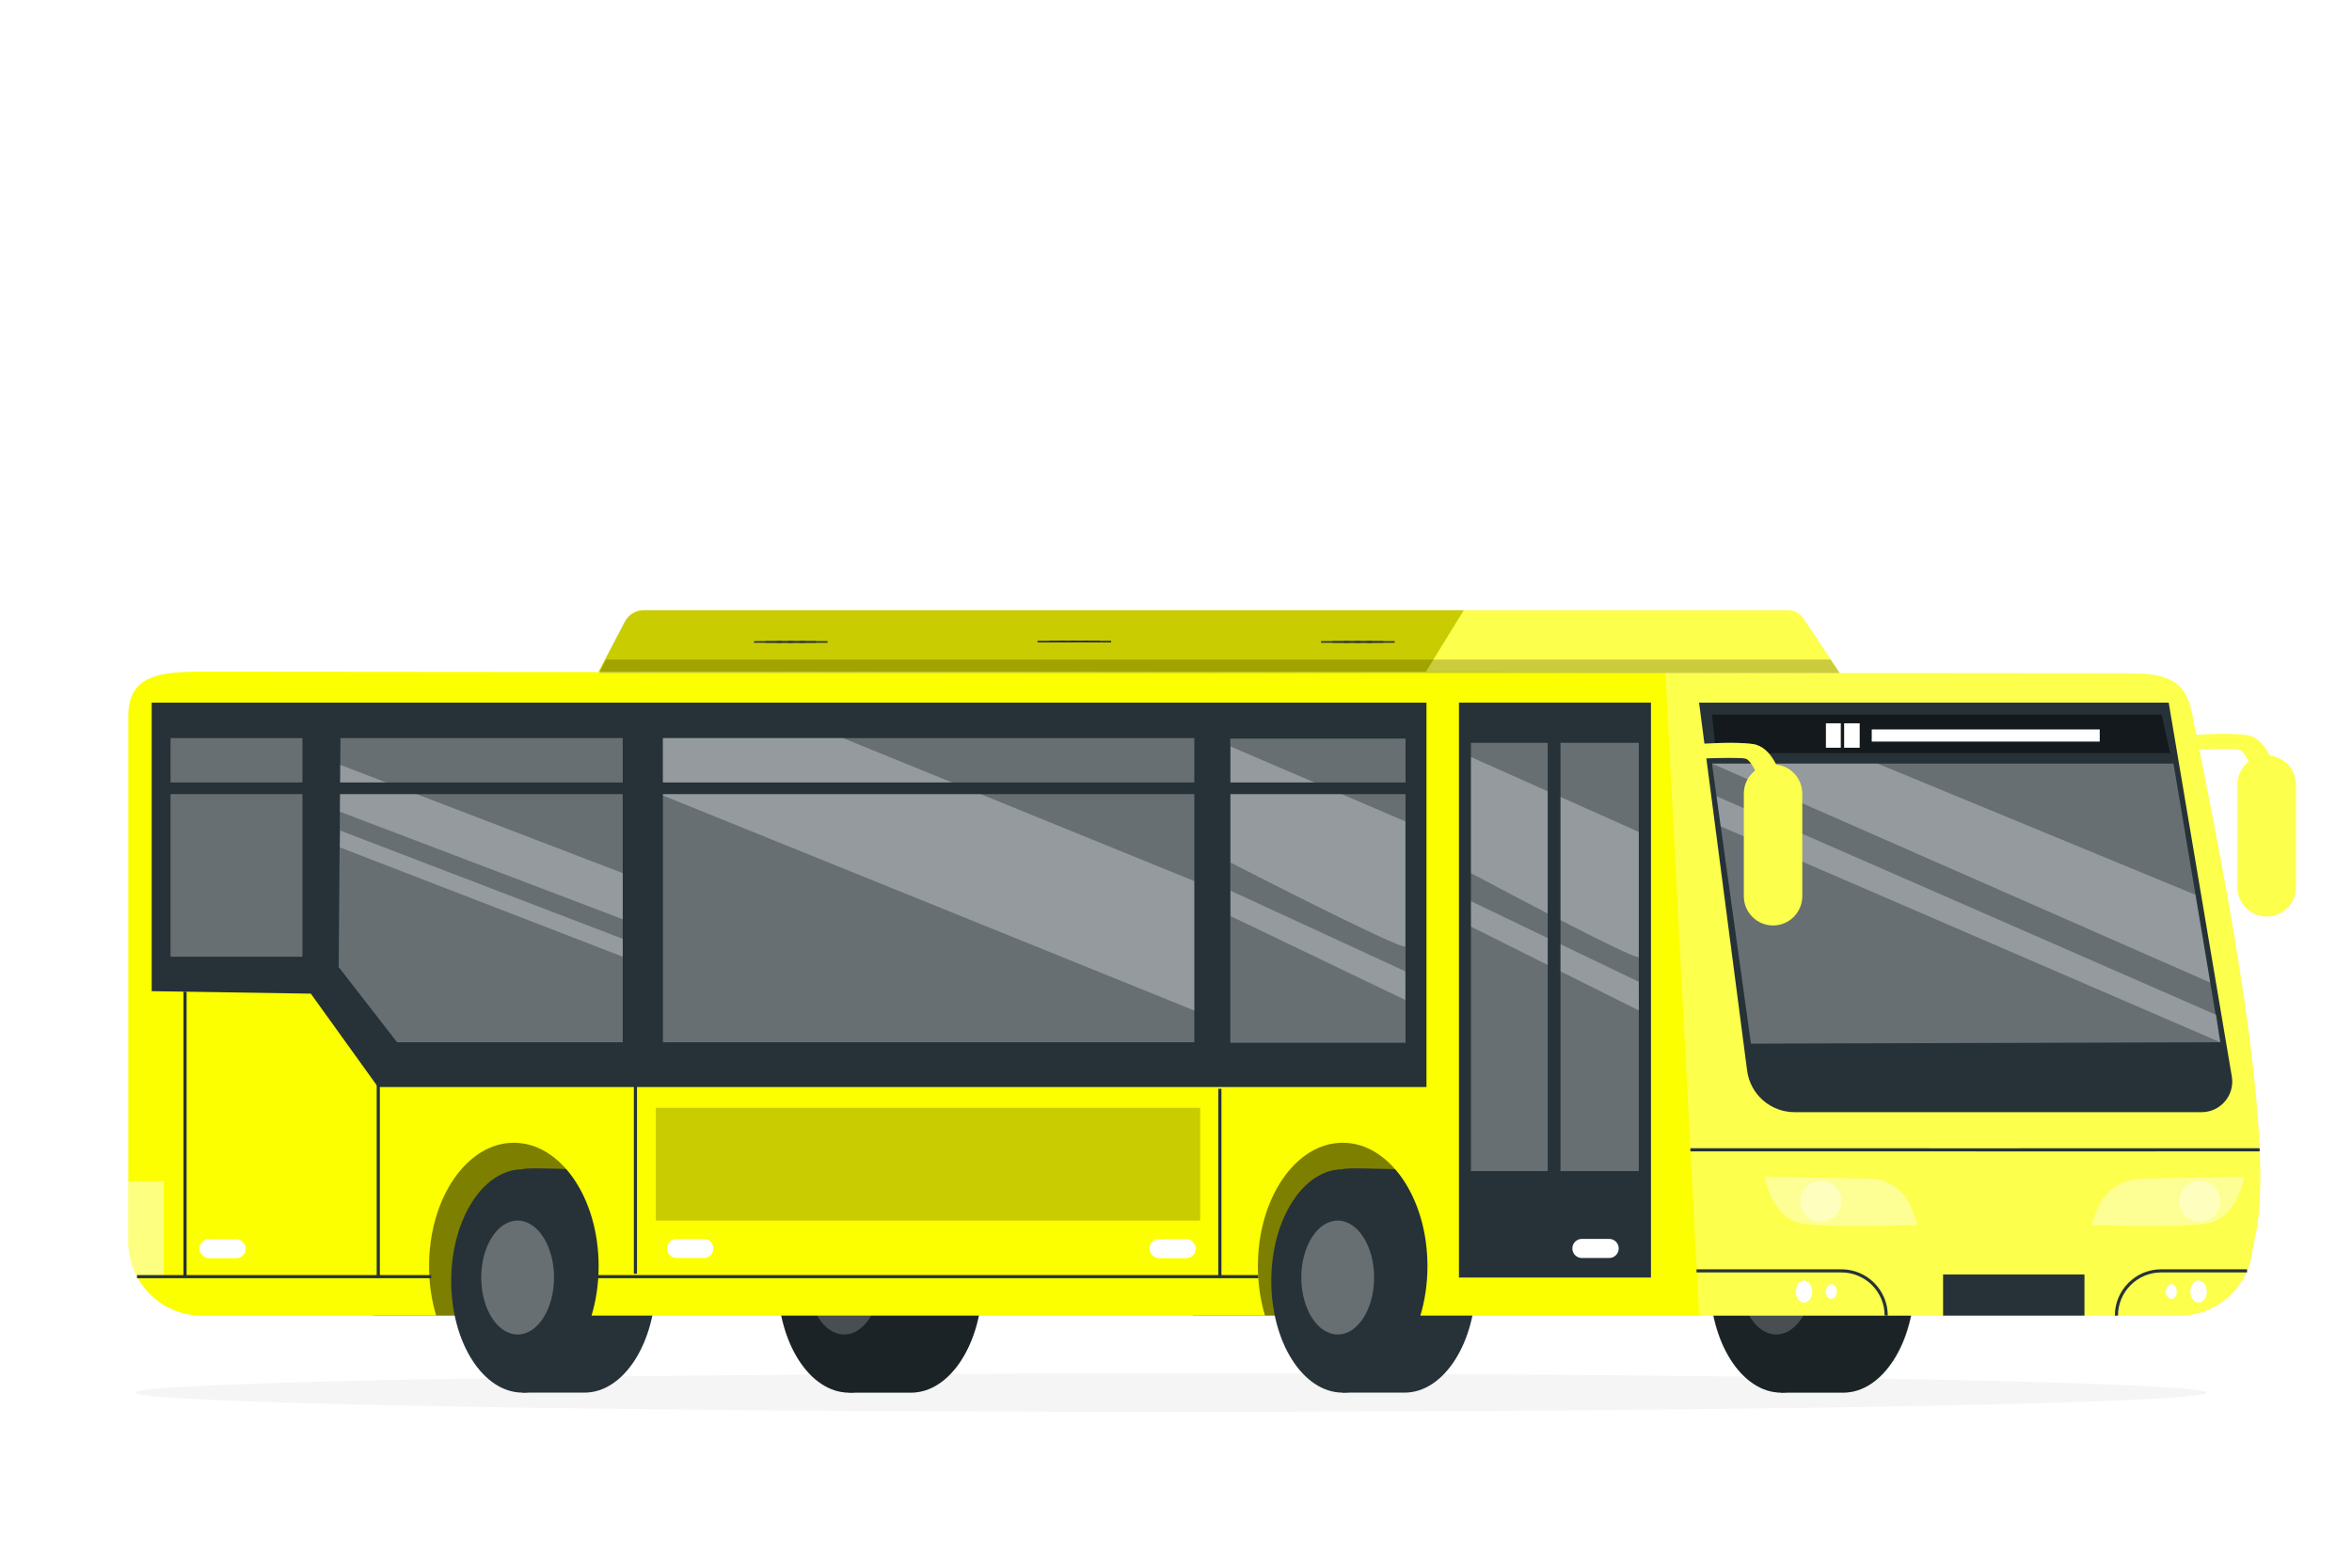 <svg class="animated" id="freepik_stories-city-bus" xmlns="http://www.w3.org/2000/svg" viewBox="0 0 750 500" version="1.1" xmlns:xlink="http://www.w3.org/1999/xlink" xmlns:svgjs="http://svgjs.com/svgjs"><style>svg#freepik_stories-city-bus:not(.animated) .animable {opacity: 0;}svg#freepik_stories-city-bus.animated #freepik--Shadow--inject-75 {animation: 1s 1 forwards cubic-bezier(.36,-0.01,.5,1.38) slideUp;animation-delay: 0s;}svg#freepik_stories-city-bus.animated #elmkp9s09g94f {animation: 1.6s 1 forwards ease-out lightSpeedLeft;animation-delay: 0s;}svg#freepik_stories-city-bus.animated #freepik--Bus--inject-75 {animation: 1.6s 1 forwards ease-out lightSpeedLeft,1.5s Infinite  linear shake;animation-delay: 0s,1.6s;}            @keyframes slideUp {                0% {                    opacity: 0;                    transform: translateY(30px);                }                100% {                    opacity: 1;                    transform: inherit;                }            }                    @keyframes lightSpeedLeft {              from {                transform: translate3d(-50%, 0, 0) skewX(20deg);                opacity: 0;              }              60% {                transform: skewX(-10deg);                opacity: 1;              }              80% {                transform: skewX(2deg);              }              to {                opacity: 1;                transform: translate3d(0, 0, 0);              }            }                    @keyframes shake {                10%, 90% {                    transform: translate3d(-1px, 0, 0);                  }                  20%, 80% {                    transform: translate3d(2px, 0, 0);                  }                  30%, 50%, 70% {                    transform: translate3d(-4px, 0, 0);                  }                  40%, 60% {                    transform: translate3d(4px, 0, 0);                  }            }        </style><g id="freepik--Shadow--inject-75" class="animable" style="transform-origin: 373.443px 444.168px;"><path d="M703.711,444.168c0,3.387-147.866,6.132-330.268,6.132s-330.268-2.745-330.268-6.132,147.866-6.132,330.268-6.132,330.268,2.745,330.268,6.132Z" style="fill: rgb(245, 245, 245); transform-origin: 373.443px 444.168px;" id="ellhyt1loczpn" class="animable"></path></g><g id="freepik--Bus--inject-75" class="animable animator-active" style="transform-origin: 386.51px 319.39px;"><g id="elmkp9s09g94f" class="animable" style="transform-origin: 386.51px 319.39px;"><g id="elf9oyd9mg6fn" class="animable" style="transform-origin: 420.255px 387.904px;"><g id="elht8guncrlw"><rect x="380.424" y="356.205" width="79.661" height="63.397" style="fill: rgb(251, 255, 0); transform-origin: 420.255px 387.904px; transform: rotate(180deg);" class="animable"></rect></g><g id="elbqz5j0d8qsq"><rect x="380.424" y="356.205" width="79.661" height="63.397" style="opacity: 0.5; transform-origin: 420.255px 387.904px; transform: rotate(180deg);" class="animable"></rect></g></g><g id="elwrdovz5ux5o" class="animable" style="transform-origin: 438.014px 408.405px;"><ellipse cx="428.15" cy="408.549" rx="22.766" ry="35.619" style="fill: rgb(38, 50, 56); transform-origin: 428.15px 408.549px;" id="eltaw9nlpfz8" class="animable"></ellipse><path d="M425.113,408.549c0,12.295-3.019,29.218,3.037,35.619h19.729c12.573,0,22.766-15.947,22.766-35.619s-10.193-35.619-22.766-35.619c-5.408,0-19.09-.646-19.729,0-5.858,5.923-3.037,24.408-3.037,35.619Z" style="fill: rgb(38, 50, 56); transform-origin: 447.503px 408.405px;" id="el48luwev3yhe" class="animable"></path><g id="elv5fxuz2qq4m"><ellipse cx="426.567" cy="407.459" rx="11.609" ry="18.162" style="fill: rgb(255, 255, 255); opacity: 0.3; transform-origin: 426.567px 407.459px;" class="animable"></ellipse></g></g><g id="elwzlvsiv7zs" class="animable" style="transform-origin: 158.749px 387.904px;"><g id="ela21rpebjqz"><rect x="118.919" y="356.205" width="79.661" height="63.397" style="fill: rgb(251, 255, 0); transform-origin: 158.749px 387.904px; transform: rotate(180deg);" class="animable"></rect></g><g id="elptlg1c6wp9"><rect x="118.919" y="356.205" width="79.661" height="63.397" style="opacity: 0.5; transform-origin: 158.749px 387.904px; transform: rotate(180deg);" class="animable"></rect></g></g><g id="eltl0fl2a035" class="animable" style="transform-origin: 176.509px 408.405px;"><ellipse cx="166.644" cy="408.549" rx="22.766" ry="35.619" style="fill: rgb(38, 50, 56); transform-origin: 166.644px 408.549px;" id="el1fe90iduqe1" class="animable"></ellipse><path d="M163.607,408.549c0,12.295-3.019,29.218,3.037,35.619h19.729c12.573,0,22.766-15.947,22.766-35.619s-10.193-35.619-22.766-35.619c-5.408,0-19.09-.646-19.729,0-5.858,5.923-3.037,24.408-3.037,35.619Z" style="fill: rgb(38, 50, 56); transform-origin: 185.997px 408.405px;" id="elw34g4gqwk87" class="animable"></path><g id="elt937s1o2dp"><ellipse cx="165.061" cy="407.459" rx="11.608" ry="18.162" style="fill: rgb(255, 255, 255); opacity: 0.3; transform-origin: 165.061px 407.459px;" class="animable"></ellipse></g></g><g id="eldo6wbepcov7" class="animable" style="transform-origin: 280.636px 408.405px;"><ellipse cx="270.772" cy="408.549" rx="22.766" ry="35.619" style="fill: rgb(38, 50, 56); transform-origin: 270.772px 408.549px;" id="elphuy2c632ia" class="animable"></ellipse><path d="M267.735,408.549c0,12.295-3.019,29.218,3.037,35.619h19.729c12.573,0,22.766-15.947,22.766-35.619s-10.193-35.619-22.766-35.619c-5.408,0-19.09-.646-19.729,0-5.858,5.923-3.037,24.408-3.037,35.619Z" style="fill: rgb(38, 50, 56); transform-origin: 290.125px 408.405px;" id="eln0qc2nw312i" class="animable"></path><g id="eli52mxn241bf"><ellipse cx="269.188" cy="407.459" rx="11.608" ry="18.162" style="fill: rgb(255, 255, 255); opacity: 0.3; transform-origin: 269.188px 407.459px;" class="animable"></ellipse></g></g><g id="elkmkad3ihcu8"><path d="M290.501,372.93c-5.408,0-19.09-.646-19.729,0-12.573,0-22.766,15.947-22.766,35.619s10.193,35.619,22.766,35.619h19.729c12.573,0,22.766-15.947,22.766-35.619s-10.193-35.619-22.766-35.619Z" style="opacity: 0.3; transform-origin: 280.636px 408.405px;" class="animable"></path></g><g id="elrhijyrubo3" class="animable" style="transform-origin: 577.851px 408.405px;"><ellipse cx="567.987" cy="408.549" rx="22.766" ry="35.619" style="fill: rgb(38, 50, 56); transform-origin: 567.987px 408.549px;" id="elexyz0j3df7" class="animable"></ellipse><path d="M564.95,408.549c0,12.295-3.019,29.218,3.037,35.619h19.729c12.573,0,22.766-15.947,22.766-35.619s-10.193-35.619-22.766-35.619c-5.408,0-19.09-.646-19.729,0-5.858,5.923-3.037,24.408-3.037,35.619Z" style="fill: rgb(38, 50, 56); transform-origin: 587.339px 408.405px;" id="elrhhlg34ln2" class="animable"></path><g id="eluhehld0dlmf"><ellipse cx="566.403" cy="407.459" rx="11.609" ry="18.162" style="fill: rgb(255, 255, 255); opacity: 0.3; transform-origin: 566.403px 407.459px;" class="animable"></ellipse></g></g><g id="el3a6jykdraio"><path d="M587.876,372.93c-5.408,0-19.09-.646-19.729,0-12.573,0-22.766,15.947-22.766,35.619s10.193,35.619,22.766,35.619h19.729c12.573,0,22.766-15.947,22.766-35.619s-10.193-35.619-22.766-35.619Z" style="opacity: 0.3; transform-origin: 578.012px 408.405px;" class="animable"></path></g><path d="M64.371,214.23l613.942,.528c11.152,.01,18.364,1.302,20.561,12.285,7.543,37.712,26.244,126.646,20.934,163.986l-1.485,7.272c-1.145,12.078-11.244,21.301-23.322,21.301h-242.081c1.455-4.831,2.267-10.165,2.267-15.778,0-21.734-12.105-39.353-27.037-39.353s-27.037,17.619-27.037,39.353c0,5.613,.813,10.946,2.267,15.778H188.624c1.455-4.831,2.267-10.165,2.267-15.778,0-21.734-12.105-39.353-27.037-39.353s-27.037,17.619-27.037,39.353c0,5.613,.813,10.946,2.267,15.778H64.351c-12.939,0-23.427-10.536-23.427-23.532V228.209c0-13.004,10.501-13.99,23.448-13.979Z" style="fill: rgb(251, 255, 0); transform-origin: 380.833px 316.916px;" id="elfppvga2cye4" class="animable"></path><g id="elbcfy2b45cbr"><path d="M40.923,376.747h11.305v30.424h-8.538s-2.767-4.597-2.767-10.268v-20.157Z" style="fill: rgb(255, 255, 255); opacity: 0.5; transform-origin: 46.576px 391.959px;" class="animable"></path></g><path d="M586.637,214.679l-11.519-17.351c-1.125-1.694-3.022-2.712-5.056-2.712H205.189c-2.42,0-4.641,1.338-5.771,3.478l-8.527,16.136,395.745,.45Z" style="fill: rgb(251, 255, 0); transform-origin: 388.764px 204.648px;" id="eluh62xze39l" class="animable"></path><g id="elgg0h5rjp4bn"><rect x="366.529" y="395.186" width="14.787" height="6.096" rx="3.048" ry="3.048" style="fill: rgb(255, 255, 255); transform-origin: 373.922px 398.234px; transform: rotate(180deg);" class="animable"></rect></g><path d="M215.739,401.229h8.692c1.683,0,3.048-1.365,3.048-3.048h0c0-1.683-1.365-3.048-3.048-3.048h-8.692c-1.683,0-3.048,1.365-3.048,3.048h0c0,1.683,1.365,3.048,3.048,3.048Z" style="fill: rgb(255, 255, 255); transform-origin: 220.085px 398.182px;" id="el40lmi6me1jw" class="animable"></path><g id="el7ekn4ozyfk3"><rect x="63.592" y="395.186" width="14.787" height="6.096" rx="3.048" ry="3.048" style="fill: rgb(255, 255, 255); transform-origin: 70.986px 398.234px; transform: rotate(180deg);" class="animable"></rect></g><rect x="189.41" y="406.671" width="211.809" height="1" style="fill: rgb(38, 50, 56); transform-origin: 295.314px 407.171px;" id="el5ci89bkx11" class="animable"></rect><rect x="43.69" y="406.671" width="93.818" height="1" style="fill: rgb(38, 50, 56); transform-origin: 90.599px 407.171px;" id="el6ym4r8dnxoc" class="animable"></rect><rect x="120.122" y="344.454" width="1" height="63.005" style="fill: rgb(38, 50, 56); transform-origin: 120.622px 375.957px;" id="el587jjtu1d5" class="animable"></rect><rect x="58.503" y="316.294" width="1" height="90.877" style="fill: rgb(38, 50, 56); transform-origin: 59.003px 361.732px;" id="elu20d5lxkqp" class="animable"></rect><rect x="202.124" y="345.973" width="1" height="60.27" style="fill: rgb(38, 50, 56); transform-origin: 202.624px 376.107px;" id="elwkvs1y7o1h" class="animable"></rect><rect x="388.489" y="347.255" width="1" height="59.916" style="fill: rgb(38, 50, 56); transform-origin: 388.989px 377.213px;" id="el4y5q17bsluw" class="animable"></rect><g id="el252k0kp3esq"><rect x="209.139" y="353.329" width="173.566" height="35.967" style="opacity: 0.2; transform-origin: 295.922px 371.313px; transform: rotate(180deg);" class="animable"></rect></g><g id="el0i0orxxsqzy5"><path d="M466.764,194.617h103.482c2.033,0,3.996,1.393,5.12,3.087l11.27,16.976-131.956-.428,12.083-19.634Z" style="fill: rgb(255, 255, 255); opacity: 0.3; transform-origin: 520.659px 204.648px;" class="animable"></path></g><g id="elnxfei4u5nb" class="animable" style="transform-origin: 495.843px 315.776px;"><g id="el83anwpju6h5"><rect x="465.229" y="224.093" width="61.228" height="183.365" style="fill: rgb(38, 50, 56); transform-origin: 495.843px 315.776px; transform: rotate(180deg);" class="animable"></rect></g><g id="eluxsxqo5wbu"><rect x="469.049" y="236.921" width="53.529" height="136.585" style="fill: rgb(255, 255, 255); opacity: 0.3; transform-origin: 495.813px 305.214px; transform: rotate(180deg);" class="animable"></rect></g><g id="elpi7iu2jdktj"><path d="M469.049,241.447l53.529,23.878v39.888c-1.247,1.246-53.529-26.745-53.529-26.745v-37.021Z" style="fill: rgb(255, 255, 255); opacity: 0.3; transform-origin: 495.813px 273.351px;" class="animable"></path></g><g id="ellywgob5njn"><polygon points="469.049 287.428 522.583 313.137 522.608 322.295 469.078 295.55 469.049 287.428" style="fill: rgb(255, 255, 255); opacity: 0.3; transform-origin: 495.828px 304.862px;" class="animable"></polygon></g><path d="M504.432,401.229h8.692c1.683,0,3.048-1.365,3.048-3.048h0c0-1.683-1.365-3.048-3.048-3.048h-8.692c-1.683,0-3.048,1.365-3.048,3.048h0c0,1.683,1.365,3.048,3.048,3.048Z" style="fill: rgb(255, 255, 255); transform-origin: 508.778px 398.182px;" id="elkwuq7rl5rc" class="animable"></path><g id="elcda2coq59v5"><rect x="493.534" y="235.407" width="4.065" height="139.614" style="fill: rgb(38, 50, 56); transform-origin: 495.567px 305.214px; transform: rotate(180deg);" class="animable"></rect></g></g><g id="el3mznn5oobri"><path d="M466.764,194.617l-12.083,19.634H190.891l8.272-15.868c1.207-2.315,3.6-3.768,6.21-3.771" style="opacity: 0.2; transform-origin: 328.828px 204.432px;" class="animable"></path></g><g id="el3vag9rxoxxy"><polygon points="586.637 214.679 191.081 214.635 193.23 210.363 583.748 210.363 586.637 214.679" style="opacity: 0.2; transform-origin: 388.859px 212.521px;" class="animable"></polygon></g><g id="elma17odzmuk" class="animable" style="transform-origin: 432.998px 204.743px;"><g id="el2okih5xi2x5"><rect x="435.833" y="204.493" width="8.902" height=".5" style="fill: rgb(38, 50, 56); transform-origin: 440.284px 204.743px; transform: rotate(-57.211deg);" class="animable"></rect></g><g id="elxvtjjlqjmg"><rect x="432.19" y="204.493" width="8.902" height=".5" style="fill: rgb(38, 50, 56); transform-origin: 436.641px 204.743px; transform: rotate(-57.211deg);" class="animable"></rect></g><g id="elwsmoywd1go9"><rect x="428.547" y="204.493" width="8.902" height=".5" style="fill: rgb(38, 50, 56); transform-origin: 432.998px 204.743px; transform: rotate(-57.211deg);" class="animable"></rect></g><g id="elxd9apcuqlff"><rect x="424.904" y="204.493" width="8.902" height=".5" style="fill: rgb(38, 50, 56); transform-origin: 429.355px 204.743px; transform: rotate(-57.211deg);" class="animable"></rect></g><g id="elmzsiqlaspgj"><rect x="421.262" y="204.493" width="8.902" height=".5" style="fill: rgb(38, 50, 56); transform-origin: 425.713px 204.743px; transform: rotate(-57.211deg);" class="animable"></rect></g></g><g id="el2q45ah2cpgu" class="animable" style="transform-origin: 342.58px 204.648px;"><g id="el26q584ufq3h"><rect x="345.414" y="204.398" width="8.902" height=".5" style="fill: rgb(38, 50, 56); transform-origin: 349.865px 204.648px; transform: rotate(-57.272deg);" class="animable"></rect></g><g id="elb2l8p0cio6w"><rect x="341.772" y="204.398" width="8.902" height=".5" style="fill: rgb(38, 50, 56); transform-origin: 346.223px 204.648px; transform: rotate(-57.272deg);" class="animable"></rect></g><g id="elijqm0770i0c"><rect x="338.129" y="204.398" width="8.902" height=".5" style="fill: rgb(38, 50, 56); transform-origin: 342.58px 204.648px; transform: rotate(-57.272deg);" class="animable"></rect></g><g id="eln566r4qf28"><rect x="334.487" y="204.398" width="8.902" height=".5" style="fill: rgb(38, 50, 56); transform-origin: 338.938px 204.648px; transform: rotate(-57.272deg);" class="animable"></rect></g><g id="el4rf0dbtk32j"><rect x="330.844" y="204.398" width="8.902" height=".5" style="fill: rgb(38, 50, 56); transform-origin: 335.295px 204.648px; transform: rotate(-57.272deg);" class="animable"></rect></g></g><g id="elf2buiva25t" class="animable" style="transform-origin: 252.162px 204.743px;"><g id="el2il532c1v16"><rect x="254.997" y="204.493" width="8.902" height=".5" style="fill: rgb(38, 50, 56); transform-origin: 259.448px 204.743px; transform: rotate(-57.272deg);" class="animable"></rect></g><g id="elups22opyf3c"><rect x="251.354" y="204.493" width="8.902" height=".5" style="fill: rgb(38, 50, 56); transform-origin: 255.805px 204.743px; transform: rotate(-57.272deg);" class="animable"></rect></g><g id="elr4kw3qy95e"><rect x="247.711" y="204.493" width="8.902" height=".5" style="fill: rgb(38, 50, 56); transform-origin: 252.162px 204.743px; transform: rotate(-57.272deg);" class="animable"></rect></g><g id="el0qx7z8g1zht"><rect x="244.069" y="204.493" width="8.902" height=".5" style="fill: rgb(38, 50, 56); transform-origin: 248.52px 204.743px; transform: rotate(-57.272deg);" class="animable"></rect></g><g id="el7nuiszeaymj"><rect x="240.426" y="204.493" width="8.902" height=".5" style="fill: rgb(38, 50, 56); transform-origin: 244.877px 204.743px; transform: rotate(-57.272deg);" class="animable"></rect></g></g><g id="elcfsnftyzmjv" class="animable" style="transform-origin: 251.62px 285.399px;"><polygon points="454.867 346.704 120.537 346.704 99.113 316.916 48.373 316.129 48.373 224.093 454.867 224.093 454.867 346.704" style="fill: rgb(38, 50, 56); transform-origin: 251.62px 285.399px;" id="ela0qyqz6l0dr" class="animable"></polygon><g id="el3363wp58zc7"><rect x="392.316" y="235.564" width="55.876" height="97.014" style="fill: rgb(255, 255, 255); opacity: 0.3; transform-origin: 420.255px 284.071px; transform: rotate(180deg);" class="animable"></rect></g><g id="elq4d3xvglfg"><path d="M392.405,238.09l55.7,23.878v39.888c-1.297,1.247-55.7-26.745-55.7-26.745v-37.021Z" style="fill: rgb(255, 255, 255); opacity: 0.3; transform-origin: 420.255px 269.993px;" class="animable"></path></g><g id="elm2a8nzik3pf"><polygon points="392.389 284.071 448.094 309.78 448.12 318.938 392.42 292.193 392.389 284.071" style="fill: rgb(255, 255, 255); opacity: 0.3; transform-origin: 420.255px 301.505px;" class="animable"></polygon></g><g id="ell3ilqwd0lv"><polygon points="126.616 332.42 198.579 332.42 198.579 235.407 108.576 235.407 108 308.428 126.616 332.42" style="fill: rgb(255, 255, 255); opacity: 0.3; transform-origin: 153.29px 283.914px;" class="animable"></polygon></g><g id="el0z1lu2cfxyl"><rect x="211.384" y="235.407" width="169.449" height="97.014" style="fill: rgb(255, 255, 255); opacity: 0.3; transform-origin: 296.108px 283.914px; transform: rotate(180deg);" class="animable"></rect></g><g id="elf62azrnyb4g"><rect x="54.385" y="235.407" width="42.051" height="69.728" style="fill: rgb(255, 255, 255); opacity: 0.3; transform-origin: 75.41px 270.271px; transform: rotate(180deg);" class="animable"></rect></g><g id="elz9e889eay98"><polygon points="380.833 281.016 268.821 235.407 211.384 235.407 211.384 253.715 380.833 322.295 380.833 281.016" style="fill: rgb(255, 255, 255); opacity: 0.3; transform-origin: 296.108px 278.851px;" class="animable"></polygon></g><g id="elc6bzh9yu4m"><polyline points="198.579 293.193 108.391 258.887 108.509 243.949 198.579 278.468 198.579 289.404" style="fill: rgb(255, 255, 255); opacity: 0.3; transform-origin: 153.485px 268.571px;" class="animable"></polyline></g><g id="el2zgimbrbxw"><polygon points="108.509 264.909 198.579 299.428 198.579 305.135 108.391 270.271 108.509 264.909" style="fill: rgb(255, 255, 255); opacity: 0.3; transform-origin: 153.485px 285.022px;" class="animable"></polygon></g><g id="elg6208ur3t2o"><rect x="51.584" y="249.564" width="398.688" height="3.716" style="fill: rgb(38, 50, 56); transform-origin: 250.928px 251.422px; transform: rotate(180deg);" class="animable"></rect></g></g><g id="elpu0sswd8rfo" class="animable" style="transform-origin: 625.896px 317.119px;"><g id="el1b0fvmkws66"><path d="M698.874,227.043c7.543,37.712,26.244,126.646,20.934,163.986l-1.485,7.272c-1.145,12.078-11.244,21.301-23.322,21.301h-153.208l-10.743-204.967,147.264,.123c11.152,.01,18.364,1.302,20.561,12.285Z" style="fill: rgb(255, 255, 255); opacity: 0.3; transform-origin: 625.896px 317.119px;" class="animable"></path></g><g id="elpyehg3xd8nj"><path d="M715.648,375.301s-2.053,13.582-12.318,15.003c-10.265,1.421-36.481,.316-36.481,.316l1.974-5.044c2.246-5.74,7.732-9.559,13.895-9.672l32.93-.603Z" style="fill: rgb(255, 255, 255); opacity: 0.4; transform-origin: 691.249px 383.165px;" class="animable"></path></g><g id="elghjvrkt9elv"><path d="M562.774,375.301s2.053,13.582,12.318,15.003c10.265,1.421,36.481,.316,36.481,.316l-2.216-5.663c-2.099-5.365-7.227-8.934-12.988-9.04l-33.595-.615Z" style="fill: rgb(255, 255, 255); opacity: 0.4; transform-origin: 587.174px 383.165px;" class="animable"></path></g><g id="elg8e8djpcgs8"><rect x="619.604" y="406.476" width="45.085" height="13.126" style="fill: rgb(38, 50, 56); transform-origin: 642.146px 413.039px; transform: rotate(180deg);" class="animable"></rect></g><path d="M698.465,411.928c0,1.945,1.174,3.521,2.623,3.521,1.449,0,2.623-1.577,2.623-3.521s-1.174-3.521-2.623-3.521c-1.449,0-2.623,1.577-2.623,3.521Z" style="fill: rgb(255, 255, 255); transform-origin: 701.088px 411.928px;" id="elrnqo96jrrg" class="animable"></path><path d="M690.637,411.928c0,1.297,.783,2.348,1.749,2.348,.966,0,1.749-1.051,1.749-2.348s-.783-2.348-1.749-2.348c-.966,0-1.749,1.051-1.749,2.348Z" style="fill: rgb(255, 255, 255); transform-origin: 692.386px 411.928px;" id="elqn2yixq2omm" class="animable"></path><path d="M675.379,419.603h-1c0-8.146,6.627-14.773,14.772-14.773h27.385v1h-27.385c-7.594,0-13.772,6.179-13.772,13.773Z" style="fill: rgb(38, 50, 56); transform-origin: 695.458px 412.216px;" id="eltqx94rw5cwj" class="animable"></path><path d="M577.883,411.928c0,1.945-1.174,3.521-2.623,3.521s-2.623-1.577-2.623-3.521,1.174-3.521,2.623-3.521,2.623,1.577,2.623,3.521Z" style="fill: rgb(255, 255, 255); transform-origin: 575.26px 411.928px;" id="el1oxkjl569e5" class="animable"></path><ellipse cx="583.962" cy="411.928" rx="1.749" ry="2.348" style="fill: rgb(255, 255, 255); transform-origin: 583.962px 411.928px;" id="ela4g98xvheu" class="animable"></ellipse><path d="M601.97,419.603h-1c0-7.595-6.179-13.773-13.773-13.773h-46.215v-1h46.215c8.146,0,14.773,6.627,14.773,14.773Z" style="fill: rgb(38, 50, 56); transform-origin: 571.476px 412.216px;" id="ell0ggwqg9w5q" class="animable"></path><g id="el75kio7sc1xj"><path d="M694.955,383.099c0,3.598,2.917,6.515,6.515,6.515s6.515-2.917,6.515-6.515-2.917-6.515-6.515-6.515-6.515,2.917-6.515,6.515Z" style="fill: rgb(255, 255, 255); opacity: 0.4; transform-origin: 701.47px 383.099px;" class="animable"></path></g><g id="el0esmcsqtqr5b"><path d="M574.126,383.099c0,3.598,2.917,6.515,6.515,6.515s6.515-2.917,6.515-6.515-2.917-6.515-6.515-6.515-6.515,2.917-6.515,6.515Z" style="fill: rgb(255, 255, 255); opacity: 0.4; transform-origin: 580.641px 383.099px;" class="animable"></path></g><g id="elxv1svcdt1ih" class="animable" style="transform-origin: 626.803px 289.404px;"><path d="M691.548,224.093l20.127,119.243c1.004,5.952-3.583,11.378-9.618,11.378h-129.834c-7.652,0-14.117-5.676-15.107-13.263l-15.324-117.358h149.756Z" style="fill: rgb(38, 50, 56); transform-origin: 626.803px 289.404px;" id="elrxiitw4lc5" class="animable"></path><g id="el4z0nw51lv62"><polygon points="707.985 332.42 693.078 243.545 545.919 243.545 558.337 332.864 707.985 332.42" style="fill: rgb(255, 255, 255); opacity: 0.3; transform-origin: 626.952px 288.204px;" class="animable"></polygon></g><g id="el69k4nvvhxf5"><polygon points="598.736 243.545 700.098 285.399 704.794 313.392 545.919 243.545 598.736 243.545" style="fill: rgb(255, 255, 255); opacity: 0.3; transform-origin: 625.356px 278.468px;" class="animable"></polygon></g><g id="ele3ilxx03g7w"><polygon points="547.368 253.965 706.727 323.698 707.985 332.42 548.704 263.576 547.368 253.965" style="fill: rgb(255, 255, 255); opacity: 0.3; transform-origin: 627.676px 293.193px;" class="animable"></polygon></g><g id="el3xx67ov7d75"><polygon points="547.226 240.221 692.015 240.221 689.296 227.909 545.919 227.909 547.226 240.221" style="opacity: 0.5; transform-origin: 618.967px 234.065px;" class="animable"></polygon></g><g id="elu05imj6np9"><rect x="596.853" y="232.647" width="72.704" height="3.877" style="fill: rgb(255, 255, 255); transform-origin: 633.205px 234.585px; transform: rotate(180deg);" class="animable"></rect></g><g id="elw0nopfjht0i"><rect x="588.059" y="230.69" width="4.955" height="7.791" style="fill: rgb(255, 255, 255); transform-origin: 590.536px 234.585px; transform: rotate(180deg);" class="animable"></rect></g><g id="el75lqclao0hx"><rect x="582.244" y="230.69" width="4.745" height="7.791" style="fill: rgb(255, 255, 255); transform-origin: 584.617px 234.585px; transform: rotate(180deg);" class="animable"></rect></g></g><path d="M672.3,367.235c-53.386,0-132.09-.016-133.279-.016v-1c1.79,.001,178.982,.035,181.527,0l.014,1c-.855,.012-21.343,.016-48.262,.016Z" style="fill: rgb(38, 50, 56); transform-origin: 629.791px 366.728px;" id="elsiut07emhe8" class="animable"></path></g><g id="elh001a2plfmn" class="animable" style="transform-origin: 715.648px 263.184px;"><g id="elj1x9h559l1" class="animable" style="transform-origin: 715.648px 263.184px;"><path d="M722.795,292.304h0c5.137,0,9.302-4.165,9.302-9.302v-32.74c0-5.137-4.165-9.302-9.302-9.302h0c-5.137,0-9.302,4.165-9.302,9.302v32.74c0,5.137,4.165,9.302,9.302,9.302Z" style="fill: rgb(251, 255, 0); transform-origin: 722.795px 266.632px;" id="ele7yc23gih1p" class="animable"></path><path d="M725.015,244.13s-2.416-8.756-8.605-9.662c-6.19-.906-17.211,0-17.211,0v4.63s12.682-.503,14.795,0c2.114,.503,4.529,6.995,4.529,6.995l6.492-1.963Z" style="fill: rgb(251, 255, 0); transform-origin: 712.107px 240.079px;" id="elzxxa6tlaugn" class="animable"></path></g><g id="elt2dddjx814k"><g style="opacity: 0.3; transform-origin: 715.648px 263.184px;" class="animable"><path d="M722.795,292.304h0c5.137,0,9.302-4.165,9.302-9.302v-32.74c0-5.137-4.165-9.302-9.302-9.302h0c-5.137,0-9.302,4.165-9.302,9.302v32.74c0,5.137,4.165,9.302,9.302,9.302Z" style="fill: rgb(255, 255, 255); transform-origin: 722.795px 266.632px;" id="elxypaly3tj7" class="animable"></path><path d="M725.015,244.13s-2.416-8.756-8.605-9.662c-6.19-.906-17.211,0-17.211,0v4.63s12.682-.503,14.795,0c2.114,.503,4.529,6.995,4.529,6.995l6.492-1.963Z" style="fill: rgb(255, 255, 255); transform-origin: 712.107px 240.079px;" id="el5pz3p4olvb6" class="animable"></path></g></g></g><g id="el9lz71qqk11f" class="animable" style="transform-origin: 558.241px 266.035px;"><g id="el93w9bv55b1v" class="animable" style="transform-origin: 558.241px 266.035px;"><path d="M565.388,295.154h0c5.137,0,9.302-4.165,9.302-9.302v-32.74c0-5.138-4.165-9.302-9.302-9.302h0c-5.137,0-9.302,4.165-9.302,9.302v32.74c0,5.137,4.165,9.302,9.302,9.302Z" style="fill: rgb(251, 255, 0); transform-origin: 565.388px 269.482px;" id="el89uyu7u6579" class="animable"></path><path d="M567.608,246.98s-2.416-8.756-8.605-9.662c-6.19-.906-17.211,0-17.211,0v4.63s12.682-.503,14.795,0c2.114,.503,4.529,6.995,4.529,6.995l6.492-1.963Z" style="fill: rgb(251, 255, 0); transform-origin: 554.7px 242.929px;" id="el0vhj4ener01" class="animable"></path></g><g id="elxlwgb7n54vs"><g style="opacity: 0.3; transform-origin: 558.241px 266.035px;" class="animable"><path d="M565.388,295.154h0c5.137,0,9.302-4.165,9.302-9.302v-32.74c0-5.138-4.165-9.302-9.302-9.302h0c-5.137,0-9.302,4.165-9.302,9.302v32.74c0,5.137,4.165,9.302,9.302,9.302Z" style="fill: rgb(255, 255, 255); transform-origin: 565.388px 269.482px;" id="elert9v8olbak" class="animable"></path><path d="M567.608,246.98s-2.416-8.756-8.605-9.662c-6.19-.906-17.211,0-17.211,0v4.63s12.682-.503,14.795,0c2.114,.503,4.529,6.995,4.529,6.995l6.492-1.963Z" style="fill: rgb(255, 255, 255); transform-origin: 554.7px 242.929px;" id="elt8ihy1m85t" class="animable"></path></g></g></g></g></g><defs>     <filter id="active" height="200%">         <feMorphology in="SourceAlpha" result="DILATED" operator="dilate" radius="2"></feMorphology>                <feFlood flood-color="#32DFEC" flood-opacity="1" result="PINK"></feFlood>        <feComposite in="PINK" in2="DILATED" operator="in" result="OUTLINE"></feComposite>        <feMerge>            <feMergeNode in="OUTLINE"></feMergeNode>            <feMergeNode in="SourceGraphic"></feMergeNode>        </feMerge>    </filter>    <filter id="hover" height="200%">        <feMorphology in="SourceAlpha" result="DILATED" operator="dilate" radius="2"></feMorphology>                <feFlood flood-color="#ff0000" flood-opacity="0.5" result="PINK"></feFlood>        <feComposite in="PINK" in2="DILATED" operator="in" result="OUTLINE"></feComposite>        <feMerge>            <feMergeNode in="OUTLINE"></feMergeNode>            <feMergeNode in="SourceGraphic"></feMergeNode>        </feMerge>            <feColorMatrix type="matrix" values="0   0   0   0   0                0   1   0   0   0                0   0   0   0   0                0   0   0   1   0 "></feColorMatrix>    </filter></defs></svg>